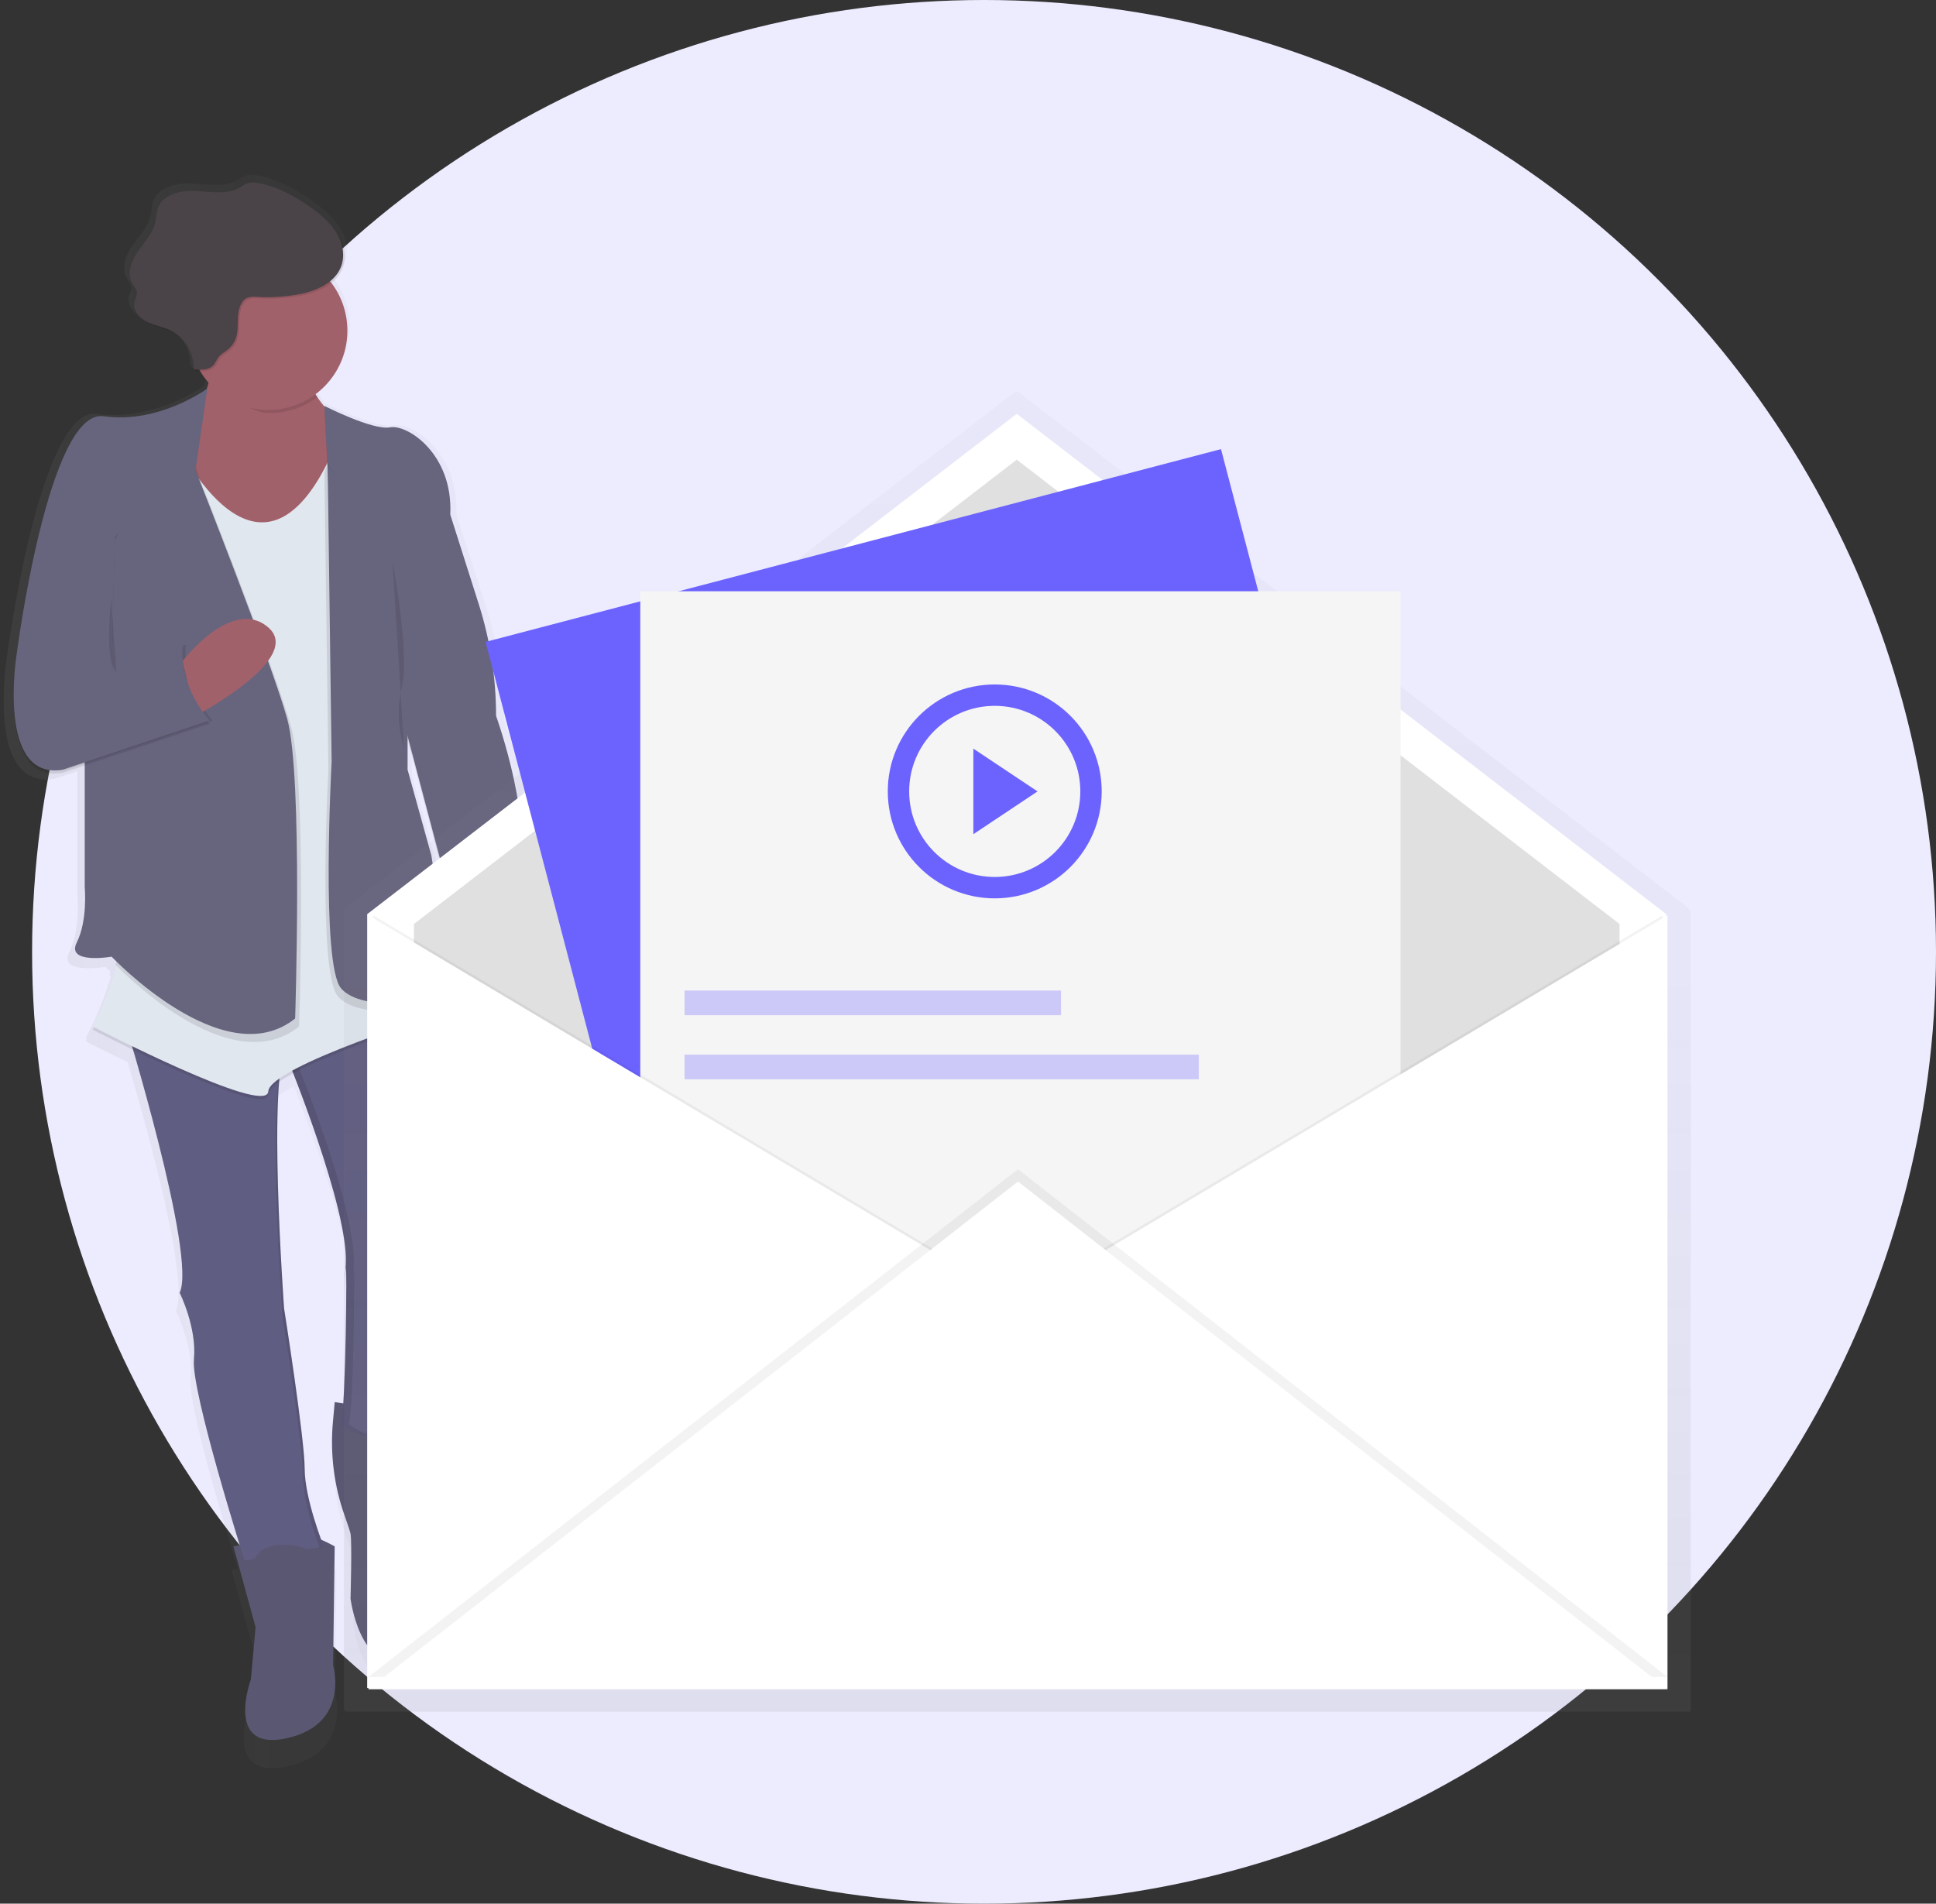 <?xml version="1.0" encoding="UTF-8"?>
<svg width="181px" height="178px" viewBox="0 0 181 178" version="1.1" xmlns="http://www.w3.org/2000/svg" xmlns:xlink="http://www.w3.org/1999/xlink">
    <rect x="0" y="0" width="181" height="178" fill="#333333" stroke="none"/>
    <!-- Generator: Sketch 51.2 (57519) - http://www.bohemiancoding.com/sketch -->
    <title>ic_inboxVideo</title>
    <desc>Created with Sketch.</desc>
    <defs>
        <linearGradient x1="0.006%" y1="50.008%" x2="99.948%" y2="50.008%" id="linearGradient-1">
            <stop stop-color="#808080" stop-opacity="0.25" offset="0%"></stop>
            <stop stop-color="#808080" stop-opacity="0.12" offset="54%"></stop>
            <stop stop-color="#808080" stop-opacity="0.1" offset="100%"></stop>
        </linearGradient>
        <linearGradient x1="50.001%" y1="100.006%" x2="50.001%" y2="-0.001%" id="linearGradient-2">
            <stop stop-color="#808080" stop-opacity="0.25" offset="0%"></stop>
            <stop stop-color="#808080" stop-opacity="0.12" offset="54%"></stop>
            <stop stop-color="#808080" stop-opacity="0.1" offset="100%"></stop>
        </linearGradient>
    </defs>
    <g id="Page-1" stroke="none" stroke-width="1" fill="none" fill-rule="evenodd">
        <g id="Desktop-Copy-6" transform="translate(-722, -1047)" fill-rule="nonzero">
            <g id="Group-21" transform="translate(70, 1007)">
                <g id="Group-5" transform="translate(652, 40)">
                    <g id="ic_inboxVideo">
                        <circle id="Oval-2-Copy-2" fill="#EDECFF" cx="92" cy="89" r="89"></circle>
                        <g id="undraw_newsletter_vovu" transform="translate(0, 16)">
                            <g id="Group" opacity="0.5" transform="translate(0.152, 0.144)" fill="url(#linearGradient-1)">
                                <path d="M46.957,51.227 C46.956,47.608 46.391,44.011 45.28,40.567 L42.52,31.991 C42.52,31.849 42.52,31.708 42.52,31.567 C42.605,26.071 38.329,23.329 36.682,23.626 C34.996,23.93 30.317,21.58 30.317,21.58 L30.317,21.644 C29.996,21.274 29.707,20.878 29.452,20.46 C31.085,19.268 32.17,17.467 32.46,15.464 C32.751,13.461 32.223,11.425 30.996,9.817 C31.501,9.437 31.887,8.918 32.107,8.324 C32.489,7.248 32.196,6.019 31.575,5.061 C31.311,4.661 31.003,4.292 30.655,3.961 C30.129,3.439 29.555,2.969 28.939,2.556 C27.405,1.491 25.719,0.576 23.879,0.251 C23.56,0.176 23.229,0.176 22.91,0.251 C22.634,0.363 22.371,0.505 22.126,0.675 C20.865,1.394 19.297,1.083 17.843,1.007 C16.389,0.931 14.623,1.339 14.163,2.706 C14.02,3.127 14.029,3.584 13.933,4.017 C13.703,5.077 12.886,5.9 12.256,6.782 C11.625,7.665 11.154,8.856 11.678,9.815 C11.858,10.138 12.138,10.435 12.138,10.804 C12.138,11.069 11.982,11.306 11.908,11.56 C11.75,12.136 12.049,12.712 12.509,13.129 C12.707,13.343 12.94,13.522 13.199,13.657 C13.928,14.03 14.768,14.145 15.51,14.491 C15.881,14.665 16.222,14.899 16.518,15.182 C17.251,15.951 17.646,16.983 17.613,18.047 L17.767,18.063 C17.767,18.109 17.767,18.153 17.767,18.199 C17.928,18.217 18.098,18.233 18.266,18.24 C18.508,18.631 18.784,18.999 19.092,19.34 C19.04,19.536 18.981,19.736 18.915,19.939 C18.374,20.314 13.953,23.264 8.925,22.554 C3.558,21.796 0.49,45.302 0.49,45.302 C0.291,46.647 0.194,48.004 0.2,49.363 C0.177,52.82 0.902,57.344 4.939,56.678 L7.085,55.97 L7.085,67.596 C7.085,67.596 7.391,70.781 6.319,72.897 C5.247,75.012 9.693,74.261 9.693,74.261 C9.693,74.261 9.863,74.439 10.176,74.74 L10.077,75.019 L10.208,75.153 C9.624,77.156 8.835,79.093 7.855,80.935 L7.982,81 C7.901,81.154 7.855,81.23 7.855,81.23 C7.855,81.23 9.507,82.076 11.78,83.166 C13.606,89.351 17.604,103.676 16.288,106.405 L16.325,106.483 C16.571,106.995 17.946,110.011 17.668,112.774 C17.417,115.245 20.831,126.47 22.105,130.547 L21.503,130.669 L23.649,138.403 L23.189,143.408 C23.189,143.408 20.583,150.384 26.715,149.02 C32.847,147.656 31.161,142.044 31.161,142.044 L31.315,130.669 C31.315,130.669 30.724,130.339 29.995,130.024 C29.494,128.666 28.401,125.458 28.401,123.239 C28.401,120.359 26.407,107.921 26.407,107.921 L26.407,107.896 L26.407,107.847 L26.407,107.833 L26.395,107.667 L26.395,107.64 C26.395,107.485 26.37,107.273 26.351,107.015 L26.351,107.001 C26.121,103.639 25.431,92.216 25.935,86.261 C26.378,85.958 26.839,85.683 27.315,85.436 C28.808,89.215 32.656,99.427 32.41,103.711 C32.104,109.011 32.334,104.849 32.41,104.172 C32.433,103.962 32.449,104.215 32.456,104.785 C32.456,104.888 32.456,105.003 32.456,105.126 C32.456,105.248 32.456,105.384 32.456,105.524 C32.456,105.665 32.456,105.817 32.456,105.985 C32.456,106.065 32.456,106.147 32.456,106.229 C32.456,106.395 32.456,106.569 32.456,106.75 C32.456,106.841 32.456,106.933 32.456,107.027 C32.456,107.488 32.456,107.999 32.44,108.532 C32.44,108.638 32.44,108.745 32.44,108.854 C32.44,109.179 32.44,109.511 32.424,109.848 C32.424,110.308 32.406,110.756 32.397,111.219 C32.374,112.256 32.344,113.304 32.307,114.286 C32.307,114.395 32.303,114.503 32.295,114.611 C32.288,114.826 32.279,115.037 32.27,115.242 C32.261,115.448 32.252,115.65 32.242,115.846 C32.233,116.041 32.223,116.231 32.212,116.415 C32.201,116.632 32.187,116.84 32.176,117.038 L31.343,116.918 L31.166,118.835 C30.887,121.879 31.28,124.948 32.316,127.823 C32.601,128.611 32.822,129.263 32.87,129.496 C33.024,130.254 32.87,135.718 32.87,135.718 C32.87,135.718 33.79,142.846 38.085,141.48 C40.017,140.864 40.956,138.993 41.404,137.117 C41.902,134.942 41.716,132.667 40.873,130.602 C40.263,129.067 39.64,126.915 40.079,125.251 C40.845,122.37 40.845,118.275 40.845,118.275 L40.371,118.208 C40.49,117.983 40.596,117.753 40.691,117.517 C40.691,117.517 40.537,107.052 41.917,105.688 C42.676,104.937 42.607,103.132 42.377,101.657 C42.049,99.523 41.971,97.357 42.147,95.205 C42.242,94.096 42.377,93.131 42.536,92.787 C42.941,91.985 43.346,83.901 41.554,80.011 L41.922,79.896 L41.864,79.61 L41.922,79.591 C42.192,80.314 42.499,81.023 42.842,81.714 C42.932,81.785 43.037,81.837 43.148,81.866 C48.114,80.993 48.314,76.349 48.038,73.814 C48.247,73.915 48.362,73.98 48.362,73.98 L48.822,67.297 C49.294,66.23 49.469,64.868 49.457,63.395 C49.478,58.132 46.957,51.227 46.957,51.227 Z M41.482,70.224 C41.142,67.313 40.67,64.573 40.67,64.573 L38.37,56.383 L38.37,53.4 L42.018,67.043 L41.482,70.224 Z" id="Shape"></path>
                            </g>
                            <path d="M31.293,115.105 L31.123,116.979 C30.854,119.956 31.235,122.956 32.238,125.771 C32.512,126.543 32.726,127.179 32.772,127.407 C32.919,128.149 32.772,133.484 32.772,133.484 C32.772,133.484 33.66,140.451 37.803,139.116 C39.666,138.517 40.563,136.685 41.005,134.853 C41.483,132.728 41.304,130.507 40.489,128.488 C39.901,126.987 39.298,124.879 39.723,123.259 C40.464,120.443 40.464,116.442 40.464,116.442 L31.293,115.105 Z" id="Shape" fill="#5A5773"></path>
                            <path d="M26.856,82.943 C26.856,82.943 32.625,97.024 32.328,102.209 C32.031,107.394 32.255,103.32 32.328,102.654 C32.459,101.467 32.328,115.559 31.884,117.173 C31.884,117.173 37.95,121.618 40.317,115.691 C40.317,115.691 40.17,105.466 41.499,104.131 C42.231,103.398 42.159,101.633 41.943,100.193 C41.624,98.109 41.547,95.996 41.713,93.894 C41.803,92.811 41.927,91.857 42.088,91.532 C42.532,90.643 42.976,80.565 40.312,77.749 L26.856,82.943 Z" id="Shape" fill="#605D82"></path>
                            <path d="M32.625,117.179 C33.069,115.55 33.2,101.467 33.069,102.661 C32.995,103.327 32.772,107.404 33.069,102.216 C33.366,97.029 27.597,82.95 27.597,82.95 L40.503,77.977 C40.443,77.901 40.381,77.83 40.319,77.763 L26.858,82.95 C26.858,82.95 32.627,97.031 32.33,102.216 C32.034,107.401 32.257,103.327 32.33,102.661 C32.462,101.474 32.33,115.566 31.887,117.179 C31.887,117.179 34.309,118.954 36.689,118.765 C34.571,118.606 32.625,117.179 32.625,117.179 Z" id="Shape" fill="#000000" opacity="0.1"></path>
                            <path d="M21.825,128.591 L23.896,136.15 L23.452,141.04 C23.452,141.04 20.937,147.857 26.854,146.523 C32.77,145.189 31.144,139.706 31.144,139.706 L31.291,128.591 C31.291,128.591 28.924,127.257 27.889,127.407 C26.854,127.557 21.825,128.591 21.825,128.591 Z" id="Shape" fill="#5A5773"></path>
                            <path d="M11.619,79.387 C11.619,79.387 18.423,101.469 16.797,104.878 C16.797,104.878 18.423,108.139 18.129,111.1 C17.834,114.061 22.863,129.921 22.863,129.921 L30.26,128.587 C30.26,128.587 28.484,124.141 28.484,121.325 C28.484,118.509 26.561,106.346 26.561,106.346 C26.561,106.346 24.935,84.114 26.858,81.743 L11.619,79.387 Z" id="Shape" fill="#605D82"></path>
                            <g id="Group" opacity="0.1" transform="translate(11.424, 79.189)" fill="#000000">
                                <path d="M14.86,4.36 C13.633,9.393 14.988,27.915 14.988,27.915 C14.988,27.915 16.911,40.067 16.911,42.894 C16.911,45.044 17.944,48.142 18.434,49.487 L18.834,49.416 C18.834,49.416 17.059,44.971 17.059,42.154 C17.059,39.338 15.136,27.175 15.136,27.175 C15.136,27.175 13.898,10.248 14.86,4.36 Z" id="Shape"></path>
                                <path d="M5.373,25.708 L5.415,25.794 C5.428,25.708 5.441,25.617 5.449,25.534 C5.427,25.593 5.401,25.652 5.373,25.708 Z" id="Shape"></path>
                                <path d="M15.099,3.282 C15.166,3.026 15.279,2.785 15.432,2.57 L0.196,0.198 C0.196,0.198 0.285,0.486 0.439,1 L15.099,3.282 Z" id="Shape"></path>
                            </g>
                            <path d="M47.121,71.384 C47.121,71.384 49.341,79.68 42.684,80.869 C42.576,80.841 42.475,80.791 42.387,80.722 C42.387,80.722 38.541,73.163 41.499,70.199 L47.121,71.384 Z" id="Shape" fill="#A1616A"></path>
                            <path d="M19.902,16.257 C19.902,16.257 20.346,22.48 15.465,25.445 C10.584,28.411 25.816,36.56 25.816,36.56 L33.805,23.814 C33.805,23.814 30.405,24.254 28.335,18.331 L19.902,16.257 Z" id="Shape" fill="#A1616A"></path>
                            <path d="M16.647,25.886 C16.647,25.886 24.192,41.596 30.996,26.775 L41.499,78.94 C41.499,78.94 25.225,83.98 25.08,86.352 C24.935,88.723 8.663,80.277 8.663,80.277 C8.663,80.277 12.213,73.755 11.327,69.755 C10.441,65.754 16.647,25.886 16.647,25.886 Z" id="Shape" fill="#000000" opacity="0.1"></path>
                            <path d="M16.647,25.588 C16.647,25.588 24.192,41.298 30.996,26.478 L41.499,78.645 C41.499,78.645 25.225,83.685 25.08,86.057 C24.935,88.428 8.663,79.98 8.663,79.98 C8.663,79.98 12.213,73.458 11.327,69.457 C10.441,65.457 16.647,25.588 16.647,25.588 Z" id="Shape" fill="#E1E7EF"></path>
                            <path d="M24.045,132.742 C24.045,132.742 22.122,128.444 26.559,128.444 C30.996,128.444 30.258,132.297 30.258,132.297 L24.045,132.742 Z" id="Shape" fill="#5A5773"></path>
                            <path d="M34.104,121.625 C34.104,121.625 32.328,117.03 36.768,116.882 C41.207,116.735 38.987,121.03 38.987,121.03 L34.104,121.625 Z" id="Shape" fill="#5A5773"></path>
                            <path d="M30.332,22.249 C30.332,22.249 34.842,24.554 36.471,24.249 C38.099,23.945 42.387,26.768 42.093,32.4 L44.766,40.803 C45.835,44.172 46.378,47.686 46.376,51.222 C46.376,51.222 50.222,61.892 48.151,66.634 L47.708,73.156 C47.708,73.156 44.305,71.229 40.754,71.822 L41.649,66.496 L37.646,51.376 L30.989,35.221 L30.332,22.249 Z" id="Shape" fill="#000000" opacity="0.1"></path>
                            <path d="M30.332,21.956 C30.332,21.956 34.842,24.261 36.471,23.957 C38.099,23.653 42.387,26.476 42.093,32.108 L44.766,40.51 C45.835,43.879 46.378,47.394 46.376,50.929 C46.376,50.929 50.222,61.599 48.151,66.342 L47.708,72.863 C47.708,72.863 44.305,70.937 40.754,71.529 L41.642,66.194 L37.646,51.079 L30.996,34.924 L30.332,21.956 Z" id="Shape" fill="#67647E"></path>
                            <path d="M37.803,39.964 L37.803,56.711 L40.022,64.715 C40.022,64.715 41.502,73.458 41.058,76.127 C40.614,78.795 33.513,79.387 31.59,77.164 C29.667,74.94 30.702,55.962 30.702,55.962 L30.332,28.181 L30.628,27.291 L37.803,39.964 Z" id="Shape" fill="#000000" opacity="0.1"></path>
                            <path d="M38.106,39.224 L38.106,55.971 L40.326,63.975 C40.326,63.975 41.805,72.718 41.361,75.387 C40.917,78.055 33.816,78.648 31.893,76.424 C29.97,74.2 31.006,55.222 31.006,55.222 L30.635,27.434 L38.106,39.224 Z" id="Shape" fill="#67647E"></path>
                            <path d="M8.291,53.155 L13.025,67.904 L10.805,74.202 C10.805,74.202 21.308,85.317 27.965,79.982 C27.965,79.982 28.705,57.306 27.224,51.971 C25.743,46.636 18.644,28.695 18.644,28.695 L17.174,23.959 L9.335,28.404 L8.291,53.155 Z" id="Shape" fill="#000000" opacity="0.1"></path>
                            <path d="M7.92,52.413 L7.92,66.932 C7.92,66.932 8.217,70.045 7.18,72.119 C6.142,74.193 10.435,73.453 10.435,73.453 C10.435,73.453 20.937,84.568 27.594,79.233 C27.594,79.233 28.335,56.557 26.854,51.222 C25.372,45.887 18.274,27.946 18.274,27.946 L16.795,23.203 L8.955,27.649 L7.92,52.413 Z" id="Shape" fill="#67647E"></path>
                            <path d="M19.385,20.624 C19.385,20.624 14.874,23.959 9.696,23.217 C4.518,22.475 1.56,45.449 1.56,45.449 C1.56,45.449 -0.363,57.306 5.85,56.268 L19.608,51.673 C19.608,51.673 16.65,48.56 17.094,44.559 L10.435,47.226 L10.734,34.481 L19.385,20.624 Z" id="Shape" fill="#000000" opacity="0.1"></path>
                            <path d="M1.855,45.151 C1.855,45.151 -0.068,57.008 6.145,55.971 L19.902,51.376 C19.902,51.376 16.944,48.265 17.388,44.262 L10.734,46.931 L1.855,45.151 Z" id="Shape" fill="#000000" opacity="0.1"></path>
                            <path d="M17.062,45.824 C17.062,45.824 21.678,39.743 25.078,42.663 C28.478,45.582 18.281,50.933 18.281,50.933 L17.062,45.824 Z" id="Shape" fill="#A1616A"></path>
                            <path d="M19.385,20.327 C19.385,20.327 14.874,23.662 9.696,22.92 C4.518,22.178 1.56,45.151 1.56,45.151 C1.56,45.151 -0.363,57.008 5.85,55.971 L19.608,51.376 C19.608,51.376 16.65,48.263 17.094,44.262 L10.435,46.931 L10.734,34.184 L18.278,27.962 L19.385,20.327 Z" id="Shape" fill="#67647E"></path>
                            <path d="M28.482,18.622 L20.05,16.548 C20.05,16.548 20.489,17.045 19.976,18.993 C21.333,20.553 23.001,22.625 25.227,22.625 C26.821,22.628 28.372,22.113 29.648,21.157 C29.172,20.355 28.781,19.505 28.482,18.622 Z" id="Shape" fill="#000000" opacity="0.1"></path>
                            <ellipse id="Oval" fill="#A1616A" cx="25.08" cy="14.918" rx="7.398" ry="7.411"></ellipse>
                            <path d="M27.884,11.701 C29.6,11.409 31.486,10.646 32.061,9 C32.429,7.947 32.149,6.749 31.548,5.811 C30.948,4.873 30.065,4.152 29.154,3.506 C27.675,2.465 26.044,1.571 24.264,1.257 C23.957,1.184 23.637,1.184 23.33,1.257 C23.063,1.367 22.809,1.506 22.573,1.672 C21.356,2.375 19.842,2.071 18.432,1.997 C17.022,1.923 15.332,2.322 14.888,3.656 C14.75,4.069 14.759,4.513 14.658,4.937 C14.428,5.974 13.648,6.781 13.048,7.645 C12.447,8.509 11.985,9.678 12.491,10.609 C12.663,10.925 12.951,11.215 12.951,11.574 C12.907,11.83 12.829,12.079 12.721,12.314 C12.512,13.079 13.121,13.851 13.825,14.215 C14.529,14.58 15.339,14.693 16.056,15.031 C17.428,15.709 18.279,17.127 18.235,18.659 C18.888,18.735 19.649,18.774 20.091,18.285 C20.289,18.066 20.385,17.774 20.565,17.541 C20.795,17.237 21.154,17.057 21.448,16.813 C22.996,15.538 21.897,13.778 22.773,12.404 C23.233,11.697 23.965,11.913 24.705,11.925 C25.769,11.95 26.834,11.875 27.884,11.701 Z" id="Shape" fill="#000000" opacity="0.1"></path>
                            <path d="M27.737,11.554 C29.453,11.261 31.339,10.498 31.914,8.853 C32.282,7.8 32.002,6.601 31.401,5.663 C30.801,4.725 29.918,4.004 29.007,3.359 C27.528,2.317 25.897,1.423 24.116,1.11 C23.809,1.036 23.489,1.036 23.182,1.11 C22.915,1.219 22.662,1.358 22.426,1.524 C21.209,2.227 19.695,1.923 18.285,1.849 C16.875,1.776 15.185,2.174 14.741,3.509 C14.603,3.921 14.612,4.366 14.511,4.79 C14.281,5.827 13.501,6.634 12.9,7.498 C12.3,8.362 11.838,9.53 12.344,10.461 C12.516,10.777 12.804,11.067 12.804,11.427 C12.759,11.683 12.682,11.931 12.574,12.167 C12.364,12.932 12.974,13.704 13.678,14.068 C14.382,14.432 15.191,14.545 15.909,14.884 C17.287,15.561 18.141,16.984 18.094,18.52 C18.748,18.596 19.509,18.636 19.951,18.147 C20.148,17.928 20.245,17.635 20.424,17.403 C20.654,17.098 21.013,16.919 21.308,16.674 C22.856,15.4 21.756,13.639 22.633,12.266 C23.093,11.558 23.824,11.775 24.565,11.787 C25.627,11.808 26.689,11.73 27.737,11.554 Z" id="Shape" fill="#4A4347"></path>
                            <path d="M36.692,36.482 C36.692,36.482 38.318,44.93 37.58,48.191 C37.128,50.088 37.195,52.072 37.773,53.934" id="Shape" fill="#000000" opacity="0.1"></path>
                            <path d="M10.402,40.038 C10.402,40.038 9.694,45.67 10.874,46.854" id="Shape" fill="#000000" opacity="0.1"></path>
                            <path d="M51.708,109.448 C51.898,109.448 52.053,109.293 52.053,109.102 C52.053,108.911 51.898,108.756 51.708,108.756 C51.517,108.756 51.363,108.911 51.363,109.102 C51.363,109.293 51.517,109.448 51.708,109.448 Z" id="Shape" fill="#000000"></path>
                            <g id="Group" opacity="0.5" transform="translate(32.126, 20.424)" fill="url(#linearGradient-2)">
                                <path d="M125.823,48.752 L125.823,48.561 L63.063,0.212 C62.982,0.152 62.871,0.152 62.79,0.212 L0.028,48.561 L0.028,123.504 L0.147,123.504 L0.147,123.624 L125.945,123.624 L125.945,48.681 L125.823,48.752 Z" id="Shape"></path>
                            </g>
                            <polygon id="Shape" fill="#FFFFFF" points="155.782 141.838 34.329 141.838 34.329 69.476 95.056 22.694 155.782 69.476"></polygon>
                            <polygon id="Shape" fill="#E0E0E0" points="151.411 137.549 38.7 137.549 38.7 70.395 95.056 26.98 151.411 70.395"></polygon>
                            <rect id="Rectangle-path" fill="#6C63FF" transform="translate(91.26, 78.81) rotate(-14.69) translate(-91.26, -78.81) " x="55.721" y="33.526" width="71.077" height="90.568"></rect>
                            <rect id="Rectangle-path" fill="#F5F5F5" x="59.862" y="39.286" width="71.077" height="90.568"></rect>
                            <circle id="Oval-3" stroke="#6C63FF" stroke-width="2" cx="93" cy="58" r="9"></circle>
                            <polygon id="Triangle" fill="#6C63FF" points="97 58 91 62 91 54"></polygon>
                            <polygon id="Shape" fill="#000000" opacity="0.05" points="34.904 69.591 95.631 105.772 34.904 141.953"></polygon>
                            <polygon id="Shape" fill="#FFFFFF" points="34.444 69.591 95.171 105.772 34.444 141.953"></polygon>
                            <polygon id="Shape" fill="#000000" opacity="0.05" points="155.437 69.591 94.711 105.772 155.437 141.953"></polygon>
                            <polygon id="Shape" fill="#FFFFFF" points="155.897 69.591 95.171 105.772 155.897 141.953"></polygon>
                            <polygon id="Shape" fill="#000000" opacity="0.05" points="34.444 140.801 95.171 93.328 155.897 140.801"></polygon>
                            <polygon id="Shape" fill="#FFFFFF" points="34.444 141.953 95.171 94.48 155.897 141.953"></polygon>
                            <rect id="Rectangle-path" fill="#6C63FF" opacity="0.3" x="64.002" y="76.62" width="35.194" height="2.305"></rect>
                            <rect id="Rectangle-path" fill="#6C63FF" opacity="0.3" x="64.002" y="82.612" width="48.075" height="2.305"></rect>
                        </g>
                    </g>
                </g>
            </g>
        </g>
    </g>
</svg>